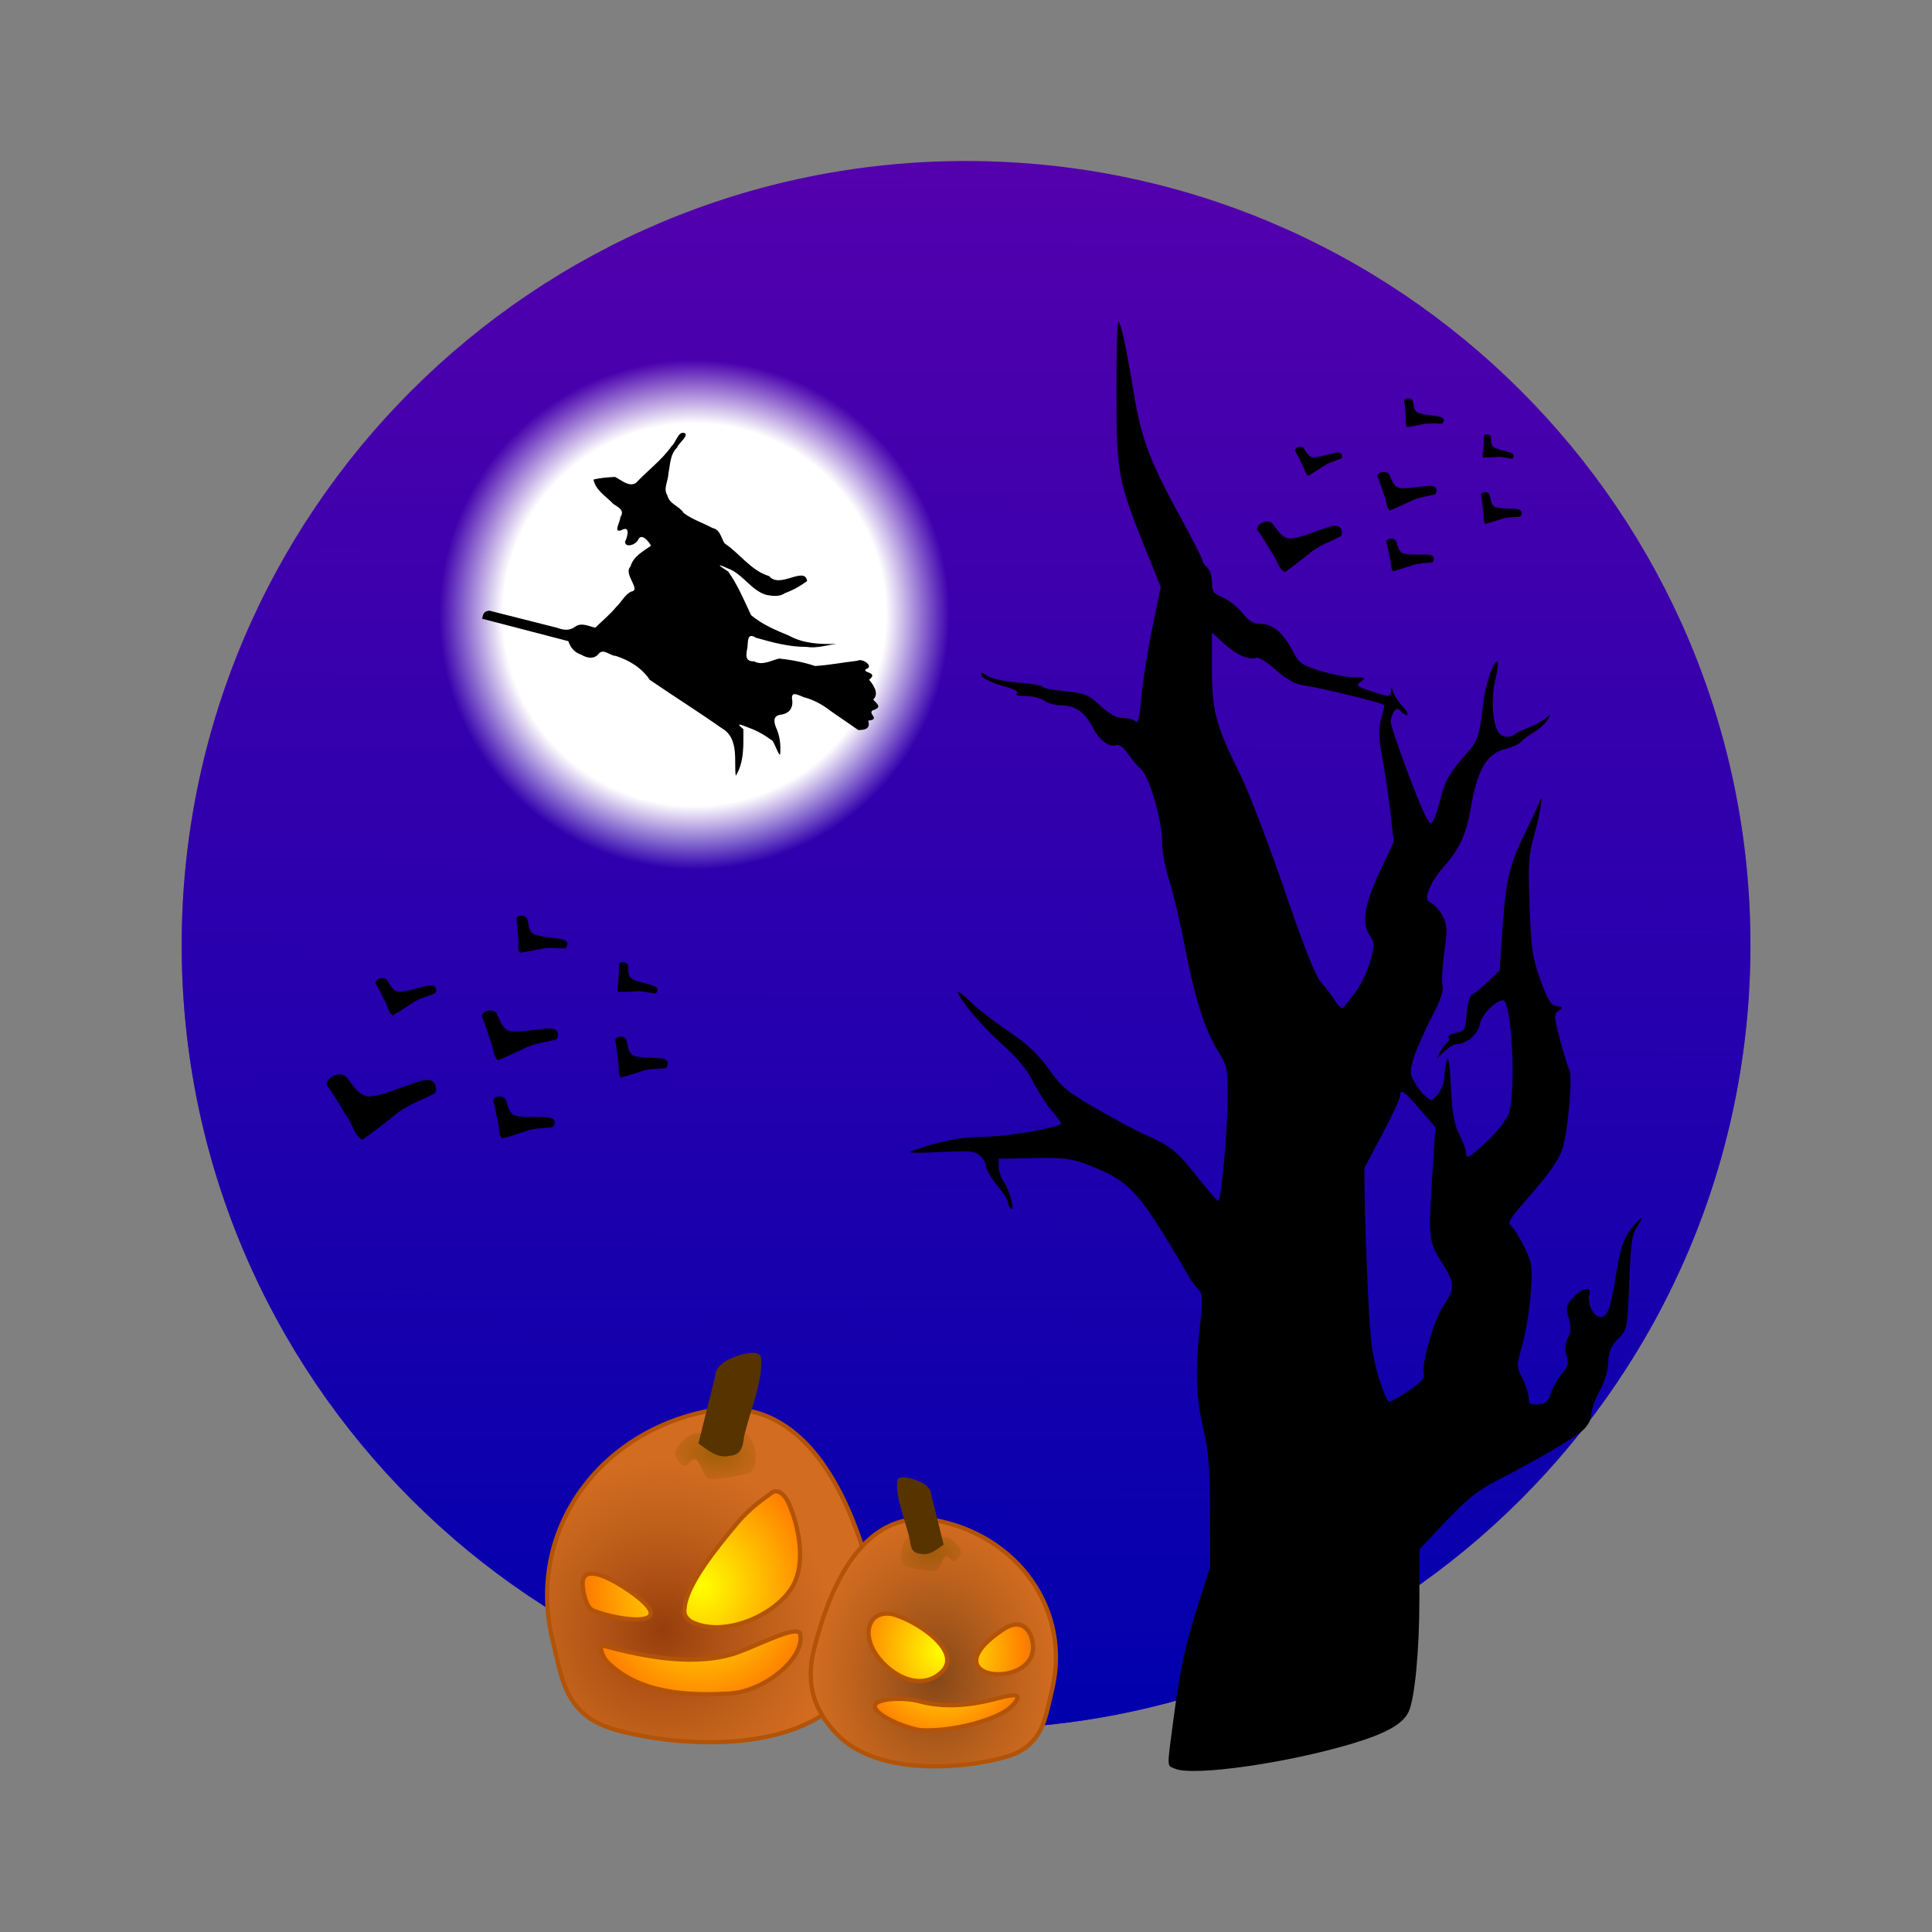 <svg:svg xmlns:dc="http://purl.org/dc/elements/1.1/" xmlns:ns2="http://creativecommons.org/ns#" xmlns:rdf="http://www.w3.org/1999/02/22-rdf-syntax-ns#" xmlns:svg="http://www.w3.org/2000/svg" height="616.069" id="svg2" version="1.1" viewBox="-43.033 -36.349 616.069 616.069" width="616.069">
  <svg:rect x="-43.033" y="-36.349" width="616.069" height="616.069" fill="#808080" stroke="none"/>
  <svg:defs id="defs4">
    <svg:radialGradient cx="46.467" cy="243.45" gradientTransform="matrix(1 0 0 .971 0 7.16)" gradientUnits="userSpaceOnUse" id="radialGradient4066" r="257.59">
      <svg:stop id="stop3613" offset="0" stop-color="#fff" />
      <svg:stop id="stop3625" offset=".125" stop-color="#fff" />
      <svg:stop id="stop3623" offset=".25" stop-color="#fff" />
      <svg:stop id="stop3621" offset=".75" stop-color="#fff" />
      <svg:stop id="stop3615" offset="1" stop-color="#fff" stop-opacity="0" />
    </svg:radialGradient>
    <svg:linearGradient gradientUnits="userSpaceOnUse" id="linearGradient4068" x1="-13.367" x2="-12.352" y1="493.47" y2="-6.558">
      <svg:stop id="stop3651" offset="0" stop-color="#0000ad" />
      <svg:stop id="stop3653" offset="1" stop-color="#0000ad" stop-opacity="0" />
    </svg:linearGradient>
    <svg:radialGradient cx="-17.804" cy="540.19" gradientTransform="matrix(1.556 -4.9235e-7 5.319e-7 1.681 199.97 -74.743)" gradientUnits="userSpaceOnUse" id="radialGradient4070" r="31.188">
      <svg:stop id="stop3979" offset="0" stop-color="#ff0" />
      <svg:stop id="stop3981" offset=".544" stop-color="#ff7f00" />
      <svg:stop id="stop3983" offset="1" stop-color="#ff0" stop-opacity="0" />
    </svg:radialGradient>
    <svg:radialGradient cx="176.44" cy="821.56" gradientTransform="matrix(1 0 0 .616 -5.085 296.06)" gradientUnits="userSpaceOnUse" id="radialGradient4072" r="9.469">
      <svg:stop id="stop3967" offset="0" stop-color="#9f5f00" />
      <svg:stop id="stop3969" offset="1" stop-color="#9f5f00" stop-opacity=".324" />
    </svg:radialGradient>
    <svg:radialGradient cx="301.19" cy="855.74" gradientTransform="matrix(1 0 0 1.012 -136.5 -21.473)" gradientUnits="userSpaceOnUse" id="radialGradient4074" r="38.954">
      <svg:stop id="stop4009" offset="0" stop-color="#963d0c" />
      <svg:stop id="stop4011" offset="1" stop-color="#ac5919" stop-opacity=".225" />
    </svg:radialGradient>
    <svg:radialGradient cx="-17.804" cy="540.19" gradientTransform="matrix(1.561 .211 -.228 1.686 350.7 -191.92)" gradientUnits="userSpaceOnUse" id="radialGradient4076" r="31.188">
      <svg:stop id="stop3979-9" offset="0" stop-color="#ff0" />
      <svg:stop id="stop3981-8" offset=".544" stop-color="#ff7f00" />
      <svg:stop id="stop3983-2" offset="1" stop-color="#ff0" stop-opacity="0" />
    </svg:radialGradient>
    <svg:radialGradient cx="176.44" cy="821.56" gradientTransform="matrix(1.003 .136 -.084 .618 94.751 152.1)" gradientUnits="userSpaceOnUse" id="radialGradient4078" r="9.469">
      <svg:stop id="stop3967-2" offset="0" stop-color="#9f5f00" />
      <svg:stop id="stop3969-9" offset="1" stop-color="#9f5f00" stop-opacity=".324" />
    </svg:radialGradient>
    <svg:radialGradient cx="244.36" cy="698.88" gradientTransform="matrix(1 .009 -.012 1.274 -34.01 -169.81)" gradientUnits="userSpaceOnUse" id="radialGradient4080" r="39.096">
      <svg:stop id="stop4009-3" offset="0" stop-color="#824618" />
      <svg:stop id="stop4011-8" offset="1" stop-color="#ac5919" stop-opacity=".225" />
    </svg:radialGradient>
  </svg:defs>
  <svg:g id="layer1" transform="translate(57.01 -227.02)">
    <svg:path d="m304.06 243.45c0 138.08-115.33 250.01-257.59 250.01s-257.59-111.93-257.59-250.01 115.33-250.01 257.59-250.01 257.59 111.93 257.59 250.01z" fill="#5400ad" id="path2815" transform="matrix(.971 0 0 1 162.89 248.57)" />
    <svg:path d="m304.06 243.45c0 138.08-115.33 250.01-257.59 250.01s-257.59-111.93-257.59-250.01 115.33-250.01 257.59-250.01 257.59 111.93 257.59 250.01z" fill="url(#linearGradient4068)" id="path2815-7" transform="matrix(.971 0 0 1 162.89 248.57)" />
    <svg:path d="m304.06 243.45c0 138.08-115.33 250.01-257.59 250.01s-257.59-111.93-257.59-250.01 115.33-250.01 257.59-250.01 257.59 111.93 257.59 250.01z" fill="url(#radialGradient4066)" id="path2815-1" transform="matrix(.316 0 0 .325 106.72 307.52)" />
    <svg:path d="m274.67 754.68c-2.676-1.154-2.614 0.163-0.684-14.576 2.271-17.333 3.792-24.493 8.069-37.958l3.811-12-0.068-17.5c-0.051-13.03-0.519-19.416-1.834-25-2.573-10.931-2.957-18.883-1.559-32.252 1.191-11.383 1.16-11.967-0.747-14.062-1.094-1.202-2.559-3.311-3.257-4.686-0.697-1.375-4.374-7.504-8.17-13.619-7.917-12.753-11.985-16.497-22.258-20.486-6.469-2.512-8.236-2.761-18.356-2.587l-11.198 0.192-0 2.527c-0 1.39 0.733 3.574 1.628 4.852 1.85 2.642 3.641 9.405 2.265 8.554-0.491-0.304-0.893-1.158-0.893-1.898 0-0.741-1.575-3.232-3.5-5.536s-3.5-4.977-3.5-5.94c0-0.963-0.867-2.535-1.927-3.494-1.683-1.523-3.362-1.67-13.25-1.158-6.854 0.355-10.336 0.244-8.823-0.28 9.865-3.416 15.408-4.505 23.5-4.62 7.24-0.103 22.622-2.709 24.383-4.132 0.211-0.17-1.03-1.919-2.757-3.886s-4.468-6.206-6.09-9.42c-2.021-4.004-5.176-7.822-10.022-12.129-6.304-5.603-14.013-14.761-14.013-16.647 0-0.385 1.79 1.047 3.977 3.183 2.188 2.136 7.681 6.39 12.208 9.453 6.06 4.101 9.446 7.283 12.841 12.069 4.084 5.757 5.858 7.214 15.542 12.764 6.013 3.446 12.507 6.941 14.432 7.768 8.5 3.652 10.736 5.402 16.889 13.219 3.571 4.537 6.762 8.25 7.09 8.25 0.97 0 3.045-22.708 3.033-33.184-0.011-9.039-0.214-10.009-3.051-14.573-4.228-6.801-7.462-16.941-10.53-33.013-1.441-7.551-3.708-17.172-5.037-21.38-1.329-4.208-2.353-9.608-2.276-12 0.203-6.261-3.932-20.919-6.587-23.35-1.202-1.1-3.179-3.442-4.393-5.205-1.302-1.889-2.778-2.986-3.595-2.673-2.284 0.877-5.412-1.446-7.526-5.59-2.507-4.914-5.491-7.024-9.989-7.064-1.94-0.018-4.401-0.693-5.469-1.5-1.068-0.808-3.768-1.475-6-1.484-2.47-0.009-3.558-0.333-2.779-0.828 0.831-0.527-0.794-1.389-4.632-2.456-3.252-0.904-6.177-2.333-6.5-3.176-0.519-1.354-0.308-1.349 1.817 0.044 1.364 0.894 5.679 1.823 9.97 2.148 4.161 0.315 7.565 0.899 7.565 1.299s3.194 1.041 7.099 1.426c6.427 0.633 7.502 1.071 11.362 4.629 2.944 2.714 5.172 3.93 7.201 3.93 1.616 0 3.422 0.484 4.014 1.075 0.767 0.767 1.284-1.427 1.803-7.658 0.4-4.803 1.959-14.697 3.465-21.986l2.737-13.252-4.388-10.84c-9.344-23.08-9.697-24.928-9.747-50.994-0.025-12.735 0.257-22.968 0.625-22.741 0.866 0.535 2.478 7.996 4.885 22.6 2.403 14.584 5.04 21.677 14.481 38.959 4.106 7.515 7.465 14.098 7.465 14.628s0.675 1.524 1.5 2.208c0.825 0.685 1.5 2.788 1.5 4.673 0 2.964 0.468 3.624 3.452 4.871 1.899 0.793 4.711 3.02 6.25 4.949 2.182 2.734 3.524 3.507 6.096 3.507 3.72 0 7.174 3.086 10.305 9.21 1.656 3.238 2.737 3.969 8.502 5.75 3.633 1.122 8.444 2.04 10.691 2.04 3.678 0 3.901 0.135 2.237 1.352-1.696 1.24-1.448 1.489 2.987 3 6.038 2.058 6.453 2.051 6.596-0.102 0.094-1.413 0.209-1.365 0.597 0.25 0.265 1.1 1.647 3.237 3.071 4.75 2.492 2.647 1.912 4.046-0.626 1.508-0.989-0.989-1.434-0.938-2.185 0.25-0.519 0.82-0.95 2.248-0.958 3.173-0.018 1.945 8.349 24.662 10.957 29.753 1.614 3.149 1.842 3.273 2.75 1.5 0.544-1.064 1.522-4.114 2.171-6.777 1.367-5.604 3.059-8.541 8.246-14.317 3.716-4.138 4.163-5.49 5.358-16.188 0.629-5.63 3.191-13.152 4.48-13.152 0.418 0 0.146 2.587-0.605 5.75-1.359 5.723-1.008 13.031 0.791 16.5 0.957 1.846 3.787 2.324 5.387 0.91 0.522-0.462 2.525-1.436 4.45-2.165 1.925-0.729 4.351-2.038 5.392-2.91 1.795-1.504 1.825-1.476 0.582 0.548-0.72 1.173-2.696 2.945-4.392 3.937-1.695 0.992-3.532 2.362-4.082 3.044-0.55 0.682-2.902 1.738-5.227 2.345-5.665 1.48-8.628 6.579-10.669 18.361-1.572 9.07-3.583 13.382-9.181 19.679-1.711 1.925-3.607 4.96-4.213 6.744-0.963 2.835-0.858 3.374 0.833 4.28 1.065 0.57 2.671 2.459 3.571 4.198 1.424 2.754 1.486 4.228 0.479 11.423-0.636 4.544-0.887 9.33-0.559 10.637 0.415 1.653-0.592 4.634-3.309 9.797-2.148 4.082-4.679 9.755-5.624 12.607-1.528 4.609-1.557 5.499-0.263 8.002 0.801 1.549 2.402 3.672 3.558 4.718 2.072 1.875 2.129 1.87 4.102-0.405 1.101-1.269 2.046-3.701 2.101-5.404s0.424-4.222 0.821-5.597c0.457-1.583 0.923 1.548 1.27 8.534 0.423 8.511 1.035 11.989 2.679 15.21 1.172 2.297 2.131 4.869 2.131 5.716 0 2.401 0.905 1.916 6.903-3.701 3.17-2.968 6.105-6.763 6.77-8.75 2.378-7.113 0.92-36.009-1.816-36.009-2.431 0-6.878 4.597-7.463 7.715-0.606 3.229-4.267 6.285-7.53 6.285-0.679 0-2.338 1.012-3.685 2.25l-2.45 2.25 1.141-2.194c0.628-1.207 1.596-2.475 2.152-2.819 0.556-0.344 0.749-1.049 0.428-1.567-0.32-0.518 0.745-1.208 2.368-1.533 2.772-0.554 2.979-0.93 3.415-6.188 0.255-3.079 0.986-5.772 1.624-5.984 0.638-0.213 2.902-2.035 5.031-4.05l3.872-3.664 0.679-10.5c1.138-17.588 2.259-22.798 6.993-32.5 2.415-4.95 4.62-9.675 4.9-10.5 1.554-4.577 0.375 3.409-1.467 9.936-1.908 6.761-2.074 9.21-1.568 23.08 0.502 13.771 0.891 16.414 3.455 23.5 2.335 6.452 3.323 8.047 5.149 8.314 2.017 0.295 2.084 0.459 0.621 1.529-1.51 1.104-1.474 1.825 0.455 9.17 1.151 4.384 2.498 8.706 2.993 9.604 1.065 1.933-0.425 19.628-2.091 24.837-1.321 4.131-4.079 8.055-12.062 17.16-4.952 5.648-5.595 6.811-4.339 7.853 0.811 0.673 2.675 3.679 4.144 6.68 2.496 5.101 2.629 6.056 2.048 14.647-0.342 5.054-1.517 12.389-2.611 16.298-1.979 7.071-1.979 7.129-0.025 10.961 1.08 2.119 1.964 4.89 1.964 6.157 0 1.943 0.469 2.269 2.993 2.076 2.416-0.184 3.203-0.867 4.086-3.541 0.601-1.822 2.167-4.588 3.478-6.147 1.974-2.346 2.234-3.359 1.51-5.883-0.598-2.086-0.466-3.836 0.418-5.539 0.972-1.873 1.035-3.454 0.254-6.379-0.94-3.522-0.801-4.144 1.477-6.601 2.893-3.122 5.845-3.659 5.132-0.933-0.763 2.916 1.377 7.22 3.589 7.22 2.224 0 3.25-2.901 5.034-14.225 1.308-8.304 2.393-11.231 5.557-14.991 2.849-3.386 3.258-2.913 0.767 0.888-1.335 2.037-1.823 5.812-2.25 17.402-0.544 14.772-0.551 14.807-3.546 17.929-2.329 2.428-3.027 4.103-3.121 7.484-0.074 2.657-1.146 6.191-2.75 9.06-1.446 2.587-2.629 5.913-2.629 7.391 0 1.657-1.054 3.648-2.75 5.194-2.757 2.514-14.398 9.314-28.045 16.383-5.581 2.891-9.262 5.869-15.672 12.678l-8.377 8.899-0.002 15.704c-0.002 16.613-1.478 32.026-3.462 36.149-1.833 3.81-7.084 6.786-17.598 9.973-20.74 6.287-51.051 10.615-56.845 8.116zm74.562-120.59c3.899-2.626 5.139-4.019 4.729-5.311-0.845-2.662 3.175-17.1 5.873-21.097 4.168-6.173 4.162-7.565-0.072-14.363-4.347-6.979-4.399-7.516-2.946-30.17l0.834-13-4.865-5.685c-5.091-5.949-6.365-6.812-6.365-4.311 0 0.828-2.567 6.34-5.704 12.25l-5.704 10.745 0.099 9c0.055 4.95 0.5 18 0.989 29 0.737 16.571 1.311 21.414 3.344 28.25 1.349 4.537 2.915 8.25 3.478 8.25 0.564 0 3.403-1.602 6.31-3.559zm-17.12-126.94c1.675-2.2 3.792-6.585 4.704-9.745 1.55-5.37 1.548-5.913-0.029-8.32-2.706-4.129-1.84-9.793 3.119-20.402l4.484-9.594-1.024-8.97c-0.563-4.933-1.726-12.823-2.583-17.533-1.209-6.641-1.313-9.448-0.466-12.5 0.601-2.165 1.095-4.2 1.098-4.523 0.006-0.612-19.758-5.463-26.171-6.425-2.422-0.363-5.323-2.024-8.5-4.866-2.653-2.373-5.405-4.115-6.116-3.871-2.437 0.837-6.26-0.804-10.232-4.393l-3.975-3.591v11.612c0 13.355 1.263 18.062 9.02 33.62 2.605 5.225 8.901 21.65 13.991 36.5 6.561 19.141 10.037 27.873 11.942 30 1.478 1.65 3.485 4.286 4.46 5.857 0.975 1.571 2.101 2.471 2.502 2 0.401-0.471 2.1-2.657 3.775-4.857z" id="path2830" />
    <svg:path d="m53.702 387.97c9.16 2.385 18.321 4.771 27.481 7.157 0.69 2.098 1.995 3.599 4.116 4.308 1.79 1.075 4.071 1.576 5.531-0.265 1.558-1.875 3.582 0.608 5.502 0.661 4.263 1.372 8.357 3.864 10.813 7.624 7.611 5.213 15.437 10.123 22.989 15.438 5.729 3.251 3.761 11.013 4.445 15.155 2.748-4.428 2.428-9.85 2.425-14.869-3.054-2.476-0.262-1.213 1.78-0.429 2.693 0.947 5.308 2.507 7.532 4.167 0.708 0.964 2.224 5.356 2.425 4.172 0.215-2.882-0.076-5.682-1.286-8.332-0.895-2.163-0.956-4.056 1.83-4.225 2.343-0.482 3.507-2.003 3.323-4.383-0.62-3.321 1.581-1.961 3.651-1.166 3.224 0.858 6.083 2.43 8.691 4.492 2.899 1.997 5.797 3.994 8.696 5.991 2.655 0.026 3.832-0.745 3.172-3 4.075-0.443-0.278-2.193 1.407-3.271 3.285-1.067 1.304-2.062 0.189-3.458 1.974-1.905 0.086-4.649-1.333-6.302 3.338-2.538-2.712-2.193-0.89-3.453 2.59-0.857-1.337-3.546-2.792-2.618-4.506 0.508-9.044 1.412-13.53 1.678-3.692-1.232-7.635-1.978-11.451-2.379-2.667 0.633-5.324 2.338-8.012 0.895-3.03 0.096-2.554-2.168-2.114-4.409 0.207-2.073-0.092-4.894 2.72-3.116 5.272 1.485 10.586 2.953 16.107 2.917 3.262 0.52 6.443-0.561 9.658-0.965-5.182 0.172-10.565-0.043-15.207-2.607-4.246-1.758-8.652-3.603-12.13-6.574-2.211-4.733-4.279-9.669-7.296-13.907-2.361-1.49-4.586-2.995-0.076-0.957 4.72 1.687 7.425 7.036 12.244 8.428 2.106 0.397 4.194 0.661 6.063-0.621 2.515-0.902 4.805-2.221 6.955-3.799-0.757-4.934-8.735 2.59-12.103-1.565-5.888-1.795-9.32-7.189-14.233-10.458-1.109-1.802-1.423-4.413-3.838-4.885-3.029-1.629-6.487-2.723-9.198-4.79-1.407-2.267-4.556-2.807-5.2-5.615-1.379-2.111 0.295-4.669 0.336-6.988 0.606-2.888 0.489-6.077 2.774-8.265 0.468-1.487 4.151-4.027 2.139-4.703-1.853-0.317-2.488 3.034-3.849 4.199-3.151 4.503-7.689 7.829-11.445 11.818-2.292 1.333-4.595-0.958-6.642-1.955-2.311 0.135-4.619 0.284-6.87 0.859 0.729 3.519 4.027 5.294 6.311 7.756 1.654 1.153 3.762 1.973 2.251 4.271-0.012 1.516-2.526 5.318 0.552 4.01 2.706-1.422 1.705 2.4 0.955 3.727-0.059 2.061 3.384 1.19 4.202-0.642 1.162-2.407 3.78 1.218 4.059 1.97-2.548 1.852-5.588 3.321-6.522 6.621-2.416 2.383 3.502 7.454 0.304 7.974-2.055 0.868-3.198 3.412-4.887 4.953-1.981 2.424-4.429 4.401-6.653 6.592-2.189-0.484-4.428-1.804-6.496-0.264-1.793 1.303-3.678 1.039-5.663 0.292-7.207-1.822-14.413-3.645-21.62-5.467-1.765 0.242-1.966 0.946-2.29 2.576z" id="path3671" />
    <svg:g id="g3760" transform="matrix(-1.289 0 0 1.289 184.66 -176.84)">
      <svg:path d="m83.284 542.27c2.731 0.697 5.622 0.943 8.128 2.328 2.066 0.984 4.163 1.913 6.259 2.82 1.329-0.961 1.154-3.479 1.943-5.028 0.649-2.013 1.292-4.036 2.118-5.984-0.447-1.602-3.374-1.805-3.899-0.24-0.755 1.63-1.437 3.958-3.584 4.076-2.485 0.231-4.958-0.368-7.432-0.546-1.443-0.19-4.233-0.59-3.98 1.67 0.047 0.339 0.201 0.664 0.447 0.905z" id="path3688" />
      <svg:path d="m113.32 555.59c3.473 1.799 7.305 3.038 10.259 5.696 2.484 1.979 5.028 3.891 7.578 5.775 2.098-0.883 2.651-4.342 4.204-6.189 1.509-2.518 3.012-5.052 4.74-7.426-0.101-2.306-3.995-3.498-5.196-1.547-1.531 1.966-3.184 4.901-6.124 4.386-3.432-0.467-6.588-2.053-9.876-3.068-1.891-0.71-5.537-2.125-5.905 1.01-0.042 0.473 0.064 0.961 0.32 1.363z" id="path3688-4" />
      <svg:path d="m84.184 563.95c2.336 0.307 4.761 0.223 6.979 1.123 1.813 0.612 3.646 1.173 5.477 1.718 1.007-0.93 0.611-3.003 1.113-4.368 0.338-1.736 0.671-3.479 1.162-5.179-0.53-1.285-2.981-1.163-3.261 0.189-0.464 1.428-0.799 3.429-2.57 3.74-2.04 0.439-4.153 0.188-6.224 0.287-1.217-0.014-3.572-0.068-3.138 1.783 0.073 0.277 0.233 0.532 0.461 0.707z" id="path3688-9" />
      <svg:path d="m81.078 519.72c2.066 0.008 4.165-0.334 6.194 0.203 1.644 0.331 3.301 0.616 4.953 0.886 0.773-0.921 0.199-2.679 0.483-3.921 0.102-1.547 0.197-3.1 0.437-4.632-0.604-1.059-2.721-0.68-2.814 0.526-0.245 1.293-0.315 3.07-1.82 3.537-1.725 0.608-3.59 0.624-5.38 0.94-1.06 0.123-3.114 0.337-2.531 1.898 0.094 0.232 0.262 0.436 0.479 0.563z" id="path3688-8" />
      <svg:path d="m56.187 549.37c2.069 0.219 4.191 0.056 6.194 0.856 1.629 0.533 3.272 1.017 4.912 1.484 0.826-0.939 0.35-2.941 0.704-4.284 0.189-1.699 0.372-3.405 0.698-5.074-0.545-1.232-2.688-1.029-2.849 0.294-0.318 1.404-0.488 3.361-2.022 3.723-1.763 0.496-3.632 0.323-5.443 0.49-1.069 0.028-3.139 0.055-2.642 1.84 0.081 0.266 0.238 0.509 0.448 0.671z" id="path3688-2" />
      <svg:path d="m113.22 530.83c2.02 0.828 4.212 1.326 5.986 2.657 1.479 0.977 2.989 1.914 4.5 2.834 1.122-0.595 1.258-2.546 2.03-3.649 0.714-1.475 1.424-2.958 2.266-4.364-0.171-1.277-2.395-1.746-2.965-0.602-0.754 1.169-1.527 2.883-3.187 2.743-1.931-0.089-3.764-0.814-5.643-1.215-1.087-0.301-3.184-0.906-3.233 0.855 0 0.265 0.083 0.531 0.246 0.742z" id="path3688-5" />
      <svg:path d="m58.79 530.91c1.673-0.231 3.334-0.749 5.038-0.548 1.369 0.079 2.743 0.119 4.112 0.148 0.52-0.834-0.147-2.192-0.06-3.231-0.095-1.264-0.197-2.533-0.179-3.801-0.61-0.788-2.281-0.238-2.218 0.749-0.05 1.075 0.098 2.522-1.067 3.073-1.327 0.691-2.835 0.918-4.248 1.379-0.844 0.221-2.483 0.631-1.831 1.828 0.103 0.177 0.262 0.323 0.453 0.401z" id="path3688-7" />
    </svg:g>
    <svg:g id="g4015" transform="matrix(1.351 .183 -.183 1.351 43.475 -460.74)">
      <svg:path d="m162.45 810.58c1.613-0.538 32.072-8.33 32.072-8.33l15.237 41.828s-12.991 18.222-14.067 18.222c-1.076 0-46.765 1.868-46.765 1.868l-9.871-24.01 1.439-17.376 21.955-12.203z" fill="url(#radialGradient4070)" id="path3933" />
      <svg:path d="m175.57 791.06c-1.913 0.051-3.907 0.362-5.969 0.906-26.085 8.094-39.998 34.245-30.031 58.906 2.866 7.091 4.656 16.145 16.156 18.156 11.5 2.012 41.191 1.764 52.781-14.281 5.899-8.168 7.603-16.719 3.438-27.219-6.279-15.828-17.887-36.965-36.375-36.469zm11.125 17.812c1.289-0.041 2.651 1.509 3.281 2.656 2.887 5.26 5.558 13.145 3.469 18.625-2.775 7.279-14.331 14.497-22.562 11.625-1.985-1.034-2.557-3.621-1.781-5.562 3.713-9.289 8.717-21.281 16.719-27.031 0.281-0.202 0.577-0.303 0.875-0.312zm-39.688 24.844c2.737 0.003 6.974 2.023 8.469 2.781 13.882 7.046-0.417 7.556-7.594 5.781-1.858-0.459-3.059-4.355-3.281-5.688-0.36-2.161 0.764-2.877 2.406-2.875zm48.875 7.031c0.356 0.035 0.615 0.187 0.719 0.5 1.816 5.507-6.488 14.388-14.469 15.969-9.875 1.956-21.366 2.816-29.562-3.625-1-0.786-2.479-3.633-1.406-3.5 8.672 1.077 20.542 2.168 30.094-1.969 4.125-1.786 12.134-7.622 14.625-7.375z" fill="#dc7121" id="path3769" />
      <svg:path d="m167.55 797.8c-2.398-0.32-5.174 2.724-5.648 5.1-0.224 1.122 1.555 2.799 2.413 2.999 0.776 0.181 1.726-2.178 2.525-1.9 1.389 0.482 2.642 4.474 4.041 4.18 2.608-0.549 6.044-1.358 8.636-2.636 2.015-0.994 1.521-5.506-0.296-7.615-1.085-1.259-1.672-2.56-1.981 0.377-0.247 2.294-1.676 2.574-2.88 3.14-2.072 0.342-4.436-1.004-6.196-2.725l-0.317-0.433-0.294-0.486z" fill="url(#radialGradient4072)" id="path3811-1" />
      <svg:path d="m175.57 791.06c-1.913 0.051-3.907 0.362-5.969 0.906-26.085 8.094-39.998 34.245-30.031 58.906 2.866 7.091 4.656 16.145 16.156 18.156 11.5 2.012 41.191 1.764 52.781-14.281 5.899-8.168 7.603-16.719 3.438-27.219-6.279-15.828-17.887-36.965-36.375-36.469zm11.125 17.812c1.406 0.051 2.561 1.447 3.281 2.656 3.232 5.426 5.558 13.145 3.469 18.625-2.775 7.279-14.331 14.497-22.562 11.625-1.985-1.034-1.91-2.043-1.922-3.323-0.05-5.346 5.375-14.39 9.449-20.838 1.682-2.663 3.767-5.098 6.095-7.219 0.658-0.6 1.302-1.559 2.191-1.527zm-39.688 24.844c2.737 0.003 6.974 2.023 8.469 2.781 13.882 7.046-0.417 7.556-7.594 5.781-1.858-0.459-3.059-4.355-3.281-5.688-0.36-2.161 0.764-2.877 2.406-2.875zm48.875 7.031c0.356 0.035 0.615 0.187 0.719 0.5 1.816 5.507-6.488 14.388-14.469 15.969-9.875 1.956-21.366 2.816-29.562-3.625-1-0.786-2.479-3.633-1.406-3.5 8.672 1.077 20.542 2.168 30.094-1.969 4.125-1.786 12.134-7.622 14.625-7.375z" fill="url(#radialGradient4074)" id="path3769-2" stroke="#b35307" stroke-width="1" />
      <svg:path d="m167.02 800.23c2.321 1.25 5.01 2.994 7.719 1.861 2.479-0.495 2.704-2.48 2.635-4.684 0.496-6.302 2.715-13.426 1.487-18.907-0.532-2.375-5.434-0.028-7.374 1.257-1.581 1.047-2.888 2.537-2.729 4.575-0.579 5.299-1.159 10.598-1.738 15.898z" fill="#573300" id="path3805" />
    </svg:g>
    <svg:g id="g4173" transform="matrix(-1 0 0 1 399.79 2.143)">
      <svg:path d="m192.95 690.8c1.691-0.32 33.293-4.001 33.293-4.001l9.604 44.014s-15.5 16.51-16.579 16.364c-1.079-0.146-47.15-4.473-47.15-4.473l-6.641-25.417 3.801-17.229 23.673-9.258z" fill="url(#radialGradient4076)" id="path3933-9" />
      <svg:path d="m208.75 673.01c-1.925-0.208-3.968-0.167-6.109 0.099-27.257 4.577-44.757 28.914-38.109 54.997 1.912 7.5 2.479 16.822 13.738 20.4 11.259 3.578 41.068 7.359 54.868-7.16 7.024-7.39 9.893-15.734 7.141-26.829-4.149-16.725-12.922-39.496-31.529-41.507zm12.621 41.629c-3.77 6.923-14.277 13.974-21.704 7.168-7.427-6.806 8.993-17.242 16.188-18.694 6.746-0.735 8.707 5.558 5.516 11.527zm-41.337-6.479c24.714 16.656-12.712 19.797-9.41 3.628 0.669-3.278 3.393-7.683 9.41-3.628zm40.425 23.549c2.581 2.663-8.13 7.62-14.104 8.533-10.168 0.622-25.033-3.399-29.154-7.647-4.121-4.247-0.74-3.897 4.065-2.629 4.804 1.268 15.306 3.89 25.446 1.038 4.379-1.232 12.151-0.942 13.747 0.705z" fill="#dc7121" id="path3769-8" />
      <svg:path d="m199.79 678.68c-2.362-0.646-5.558 2.03-6.356 4.348-0.377 1.094 1.18 3.018 2.012 3.335 0.754 0.287 2.026-1.95 2.79-1.563 1.327 0.672 2.042 4.845 3.485 4.74 2.689-0.197 6.245-0.541 9.018-1.472 2.156-0.723 2.273-5.315 0.736-7.677-0.917-1.41-1.329-2.794-2.038 0.109-0.559 2.267-2.03 2.354-3.315 2.758-2.124 0.062-4.312-1.609-5.844-3.574l-0.26-0.478-0.229-0.527z" fill="url(#radialGradient4078)" id="path3811-1-6" />
      <svg:path d="m208.75 673.01c-1.925-0.208-3.968-0.167-6.109 0.099-27.257 4.577-44.757 28.914-38.109 54.997 1.912 7.5 2.479 16.822 13.738 20.4 11.259 3.578 41.068 7.359 54.868-7.16 7.024-7.39 9.893-15.734 7.141-26.829-4.149-16.725-12.922-39.496-31.529-41.507zm12.621 41.629c-3.77 6.923-14.277 13.974-21.704 7.168-7.427-6.806 8.993-17.242 16.188-18.694 6.746-0.735 8.707 5.558 5.516 11.527zm-41.337-6.479c24.714 16.656-12.712 19.797-9.41 3.628 0.669-3.278 3.393-7.683 9.41-3.628zm40.425 23.549c2.581 2.663-8.13 7.62-14.104 8.533-10.168 0.622-25.033-3.399-29.154-7.647-4.121-4.247-0.74-3.897 4.065-2.629 4.804 1.268 15.306 3.89 25.446 1.038 4.379-1.232 12.151-0.942 13.747 0.705z" fill="url(#radialGradient4080)" id="path3769-8-7" stroke="#b35307" stroke-width="1.363" />
      <svg:path d="m198.93 681.05c2.158 1.568 4.618 3.683 7.488 2.914 2.554-0.16 3.048-2.12 3.278-4.339 1.352-6.253 4.545-13.095 4.057-18.758-0.212-2.454-5.446-0.765-7.566 0.26-1.728 0.835-3.24 2.152-3.357 4.217l-3.9 15.707z" fill="#573300" id="path3805-6" />
    </svg:g>
    <svg:g id="g3760-1" transform="matrix(-1 0 0 1 440.87 -193.95)">
      <svg:path d="m83.284 542.27c2.731 0.697 5.622 0.943 8.128 2.328 2.066 0.984 4.163 1.913 6.259 2.82 1.329-0.961 1.154-3.479 1.943-5.028 0.649-2.013 1.292-4.036 2.118-5.984-0.447-1.602-3.374-1.805-3.899-0.24-0.755 1.63-1.437 3.958-3.584 4.076-2.485 0.231-4.958-0.368-7.432-0.546-1.443-0.19-4.233-0.59-3.98 1.67 0.047 0.339 0.201 0.664 0.447 0.905z" id="path3688-74" />
      <svg:path d="m113.32 555.59c3.473 1.799 7.305 3.038 10.259 5.696 2.484 1.979 5.028 3.891 7.578 5.775 2.098-0.883 2.651-4.342 4.204-6.189 1.509-2.518 3.012-5.052 4.74-7.426-0.101-2.306-3.995-3.498-5.196-1.547-1.531 1.966-3.184 4.901-6.124 4.386-3.432-0.467-6.588-2.053-9.876-3.068-1.891-0.71-5.537-2.125-5.905 1.01-0.042 0.473 0.064 0.961 0.32 1.363z" id="path3688-4-0" />
      <svg:path d="m84.184 563.95c2.336 0.307 4.761 0.223 6.979 1.123 1.813 0.612 3.646 1.173 5.477 1.718 1.007-0.93 0.611-3.003 1.113-4.368 0.338-1.736 0.671-3.479 1.162-5.179-0.53-1.285-2.981-1.163-3.261 0.189-0.464 1.428-0.799 3.429-2.57 3.74-2.04 0.439-4.153 0.188-6.224 0.287-1.217-0.014-3.572-0.068-3.138 1.783 0.073 0.277 0.233 0.532 0.461 0.707z" id="path3688-9-9" />
      <svg:path d="m81.078 519.72c2.066 0.008 4.165-0.334 6.194 0.203 1.644 0.331 3.301 0.616 4.953 0.886 0.773-0.921 0.199-2.679 0.483-3.921 0.102-1.547 0.197-3.1 0.437-4.632-0.604-1.059-2.721-0.68-2.814 0.526-0.245 1.293-0.315 3.07-1.82 3.537-1.725 0.608-3.59 0.624-5.38 0.94-1.06 0.123-3.114 0.337-2.531 1.898 0.094 0.232 0.262 0.436 0.479 0.563z" id="path3688-8-4" />
      <svg:path d="m56.187 549.37c2.069 0.219 4.191 0.056 6.194 0.856 1.629 0.533 3.272 1.017 4.912 1.484 0.826-0.939 0.35-2.941 0.704-4.284 0.189-1.699 0.372-3.405 0.698-5.074-0.545-1.232-2.688-1.029-2.849 0.294-0.318 1.404-0.488 3.361-2.022 3.723-1.763 0.496-3.632 0.323-5.443 0.49-1.069 0.028-3.139 0.055-2.642 1.84 0.081 0.266 0.238 0.509 0.448 0.671z" id="path3688-2-8" />
      <svg:path d="m113.22 530.83c2.02 0.828 4.212 1.326 5.986 2.657 1.479 0.977 2.989 1.914 4.5 2.834 1.122-0.595 1.258-2.546 2.03-3.649 0.714-1.475 1.424-2.958 2.266-4.364-0.171-1.277-2.395-1.746-2.965-0.602-0.754 1.169-1.527 2.883-3.187 2.743-1.931-0.089-3.764-0.814-5.643-1.215-1.087-0.301-3.184-0.906-3.233 0.855 0 0.265 0.083 0.531 0.246 0.742z" id="path3688-5-8" />
      <svg:path d="m58.79 530.91c1.673-0.231 3.334-0.749 5.038-0.548 1.369 0.079 2.743 0.119 4.112 0.148 0.52-0.834-0.147-2.192-0.06-3.231-0.095-1.264-0.197-2.533-0.179-3.801-0.61-0.788-2.281-0.238-2.218 0.749-0.05 1.075 0.098 2.522-1.067 3.073-1.327 0.691-2.835 0.918-4.248 1.379-0.844 0.221-2.483 0.631-1.831 1.828 0.103 0.177 0.262 0.323 0.453 0.401z" id="path3688-7-2" />
    </svg:g>
  </svg:g>
</svg:svg>